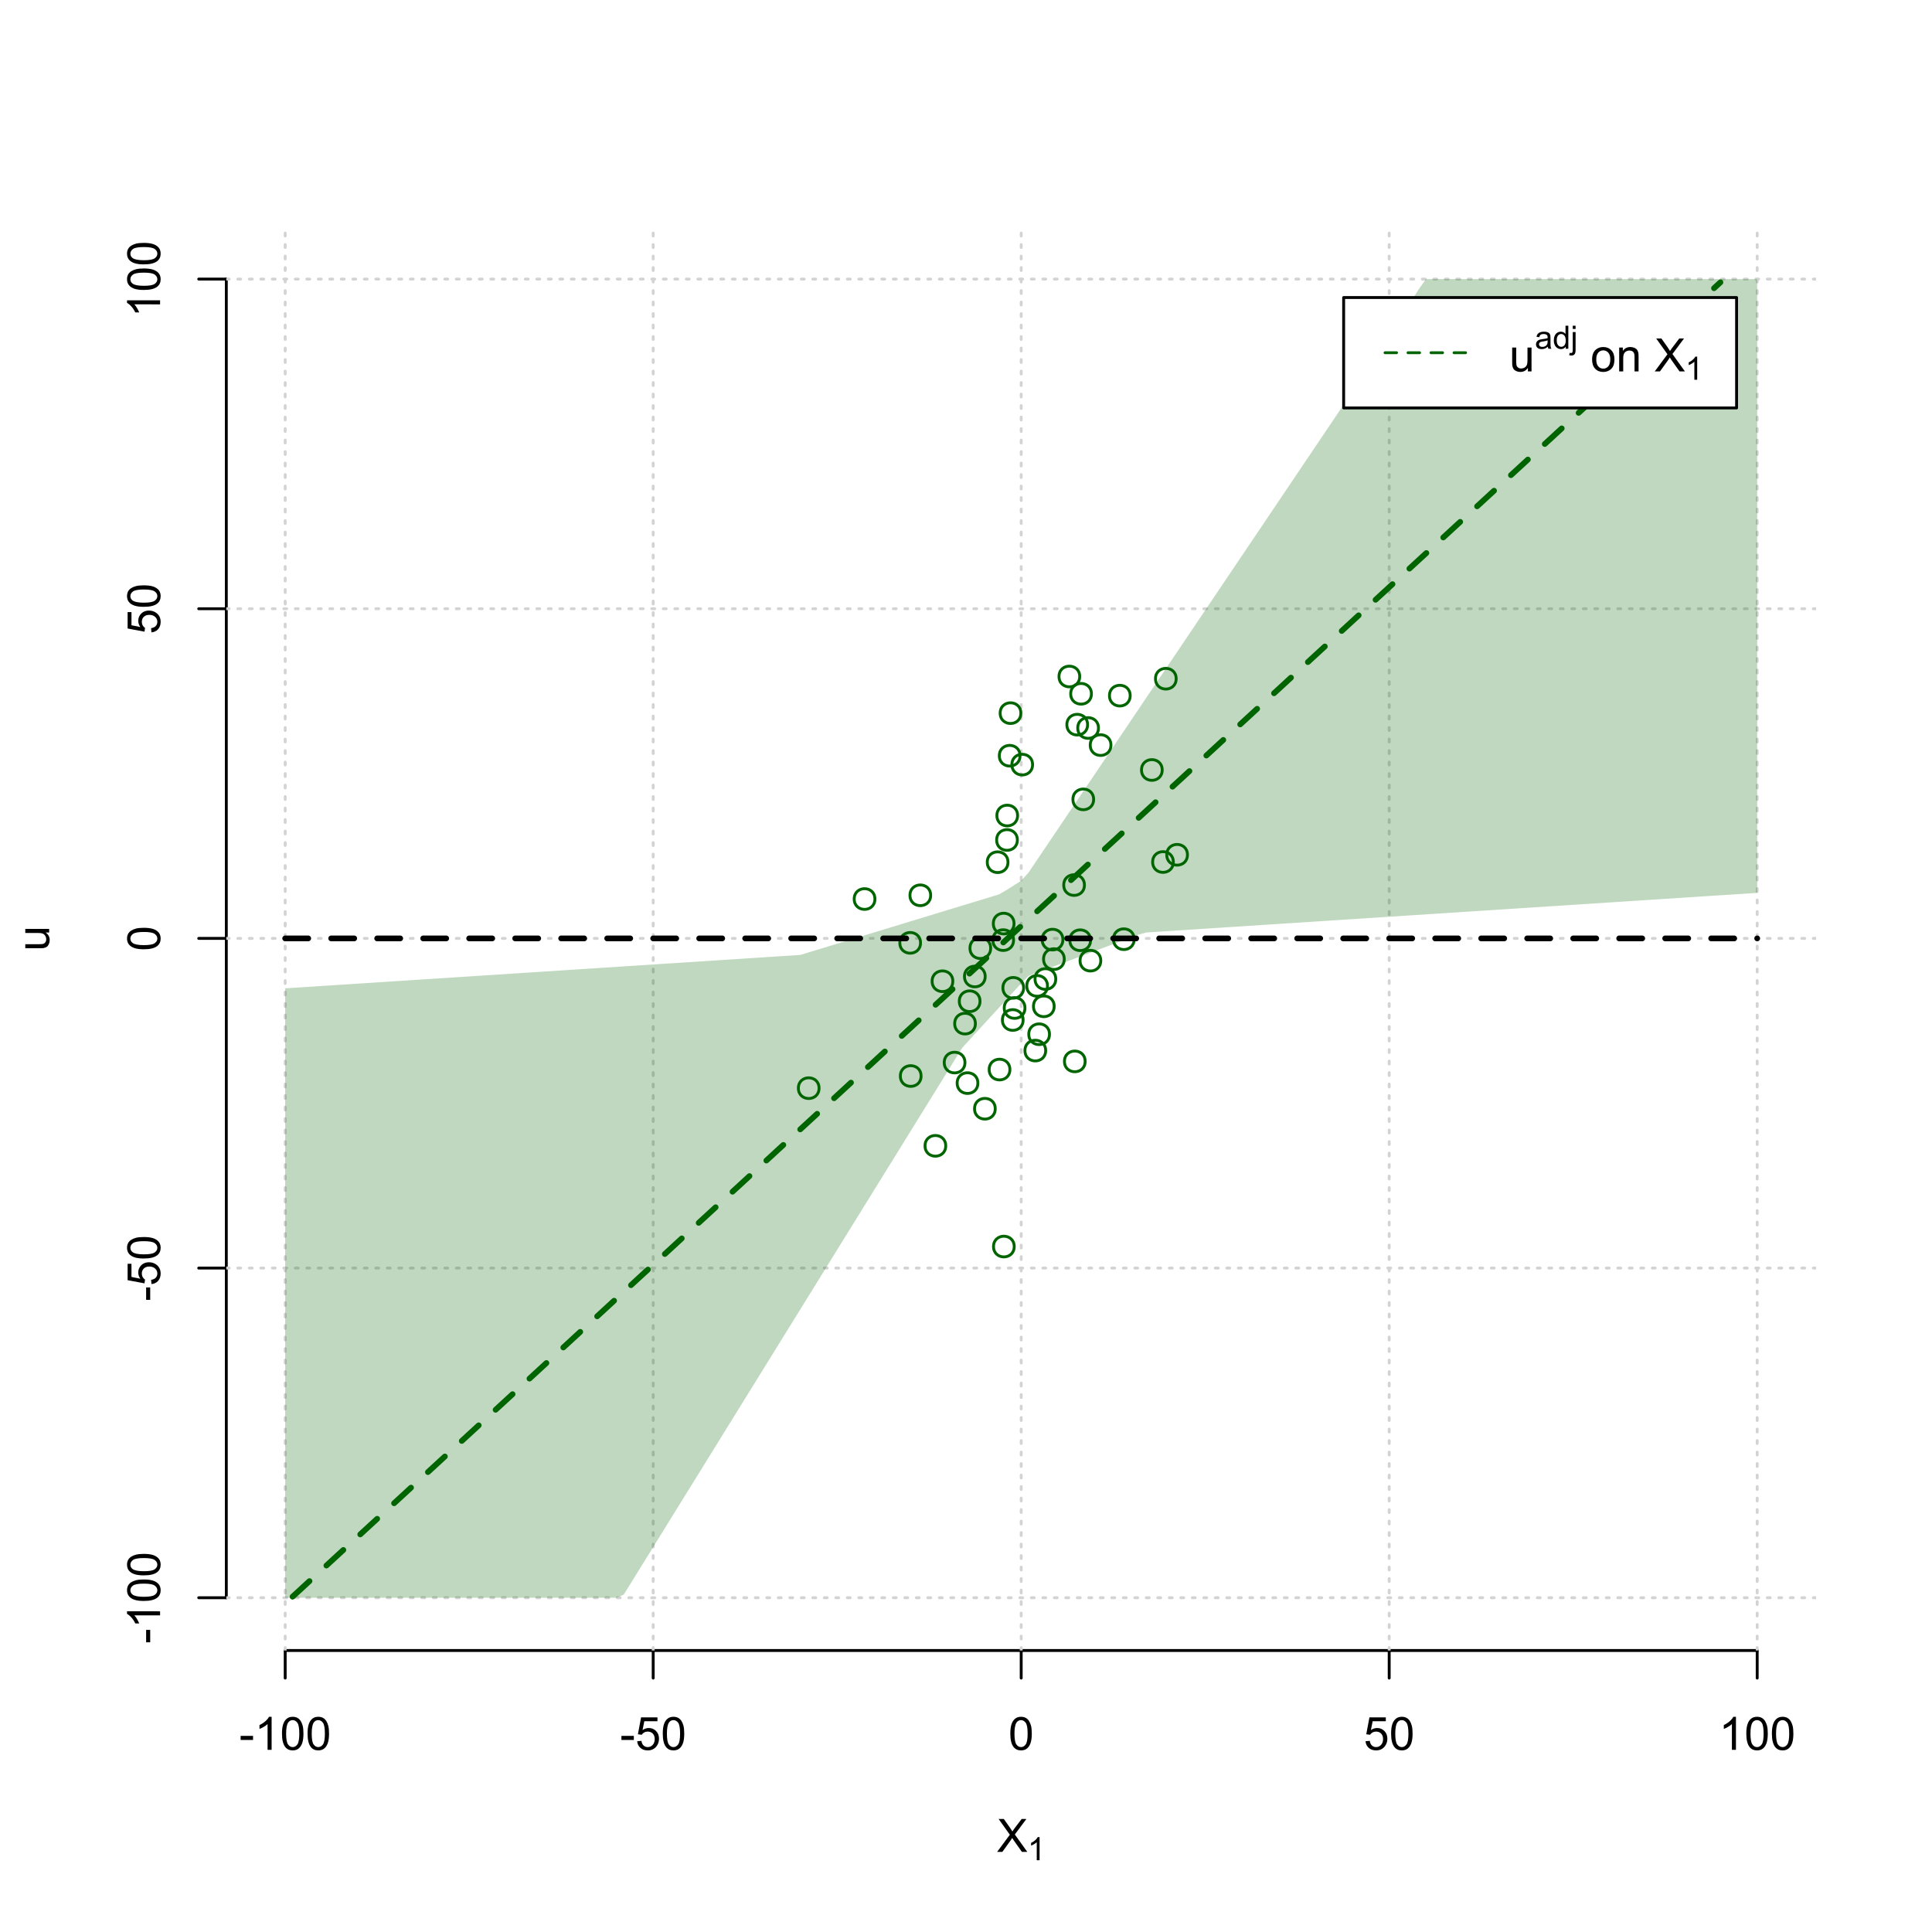 <?xml version="1.0" encoding="UTF-8"?>
<svg xmlns="http://www.w3.org/2000/svg" xmlns:xlink="http://www.w3.org/1999/xlink" width="504pt" height="504pt" viewBox="0 0 504 504" version="1.1">
<defs>
<g>
<symbol overflow="visible" id="glyph0-0">
<path style="stroke:none;" d="M 1.5 0 L 1.5 -7.5 L 7.5 -7.5 L 7.5 0 Z M 1.688 -0.188 L 7.312 -0.188 L 7.312 -7.312 L 1.688 -7.312 Z M 1.688 -0.188 "/>
</symbol>
<symbol overflow="visible" id="glyph0-1">
<path style="stroke:none;" d="M 0.055 0 L 3.375 -4.477 L 0.445 -8.59 L 1.797 -8.59 L 3.359 -6.387 C 3.68 -5.93 3.91 -5.578 4.047 -5.332 C 4.238 -5.645 4.465 -5.969 4.727 -6.312 L 6.457 -8.59 L 7.695 -8.59 L 4.676 -4.539 L 7.93 0 L 6.523 0 L 4.359 -3.062 C 4.238 -3.238 4.113 -3.43 3.984 -3.641 C 3.789 -3.324 3.652 -3.109 3.574 -2.992 L 1.418 0 Z M 0.055 0 "/>
</symbol>
<symbol overflow="visible" id="glyph0-2">
<path style="stroke:none;" d="M 0.383 -2.578 L 0.383 -3.641 L 3.621 -3.641 L 3.621 -2.578 Z M 0.383 -2.578 "/>
</symbol>
<symbol overflow="visible" id="glyph0-3">
<path style="stroke:none;" d="M 4.469 0 L 3.414 0 L 3.414 -6.719 C 3.16 -6.477 2.828 -6.234 2.414 -5.996 C 2 -5.75 1.629 -5.57 1.305 -5.449 L 1.305 -6.469 C 1.895 -6.742 2.41 -7.078 2.852 -7.477 C 3.293 -7.871 3.605 -8.254 3.789 -8.625 L 4.469 -8.625 Z M 4.469 0 "/>
</symbol>
<symbol overflow="visible" id="glyph0-4">
<path style="stroke:none;" d="M 0.5 -4.234 C 0.496 -5.246 0.602 -6.062 0.812 -6.688 C 1.02 -7.305 1.328 -7.785 1.742 -8.121 C 2.148 -8.457 2.668 -8.625 3.297 -8.625 C 3.758 -8.625 4.164 -8.531 4.512 -8.348 C 4.855 -8.16 5.141 -7.891 5.371 -7.543 C 5.594 -7.191 5.773 -6.766 5.906 -6.266 C 6.035 -5.762 6.098 -5.086 6.102 -4.234 C 6.098 -3.227 5.996 -2.414 5.789 -1.797 C 5.578 -1.176 5.266 -0.695 4.859 -0.359 C 4.445 -0.02 3.926 0.145 3.297 0.148 C 2.465 0.145 1.816 -0.148 1.348 -0.742 C 0.781 -1.457 0.496 -2.621 0.5 -4.234 Z M 1.582 -4.234 C 1.582 -2.824 1.746 -1.887 2.074 -1.418 C 2.402 -0.949 2.809 -0.715 3.297 -0.719 C 3.777 -0.715 4.184 -0.949 4.52 -1.422 C 4.848 -1.887 5.016 -2.824 5.016 -4.234 C 5.016 -5.648 4.848 -6.59 4.52 -7.055 C 4.184 -7.516 3.773 -7.746 3.289 -7.75 C 2.801 -7.746 2.414 -7.543 2.125 -7.137 C 1.762 -6.613 1.582 -5.645 1.582 -4.234 Z M 1.582 -4.234 "/>
</symbol>
<symbol overflow="visible" id="glyph0-5">
<path style="stroke:none;" d="M 0.5 -2.25 L 1.605 -2.344 C 1.684 -1.805 1.871 -1.398 2.176 -1.125 C 2.473 -0.852 2.836 -0.715 3.258 -0.719 C 3.766 -0.715 4.195 -0.906 4.547 -1.293 C 4.898 -1.672 5.074 -2.18 5.074 -2.82 C 5.074 -3.414 4.902 -3.891 4.566 -4.242 C 4.227 -4.59 3.785 -4.762 3.242 -4.766 C 2.898 -4.762 2.594 -4.684 2.32 -4.531 C 2.047 -4.375 1.832 -4.176 1.676 -3.93 L 0.688 -4.062 L 1.516 -8.473 L 5.789 -8.473 L 5.789 -7.465 L 2.359 -7.465 L 1.898 -5.156 C 2.414 -5.516 2.953 -5.695 3.523 -5.695 C 4.27 -5.695 4.902 -5.434 5.422 -4.914 C 5.934 -4.395 6.191 -3.727 6.195 -2.914 C 6.191 -2.133 5.965 -1.461 5.516 -0.898 C 4.961 -0.199 4.211 0.145 3.258 0.148 C 2.477 0.145 1.836 -0.07 1.344 -0.508 C 0.844 -0.941 0.562 -1.523 0.5 -2.25 Z M 0.5 -2.25 "/>
</symbol>
<symbol overflow="visible" id="glyph0-6">
<path style="stroke:none;" d="M 4.867 0 L 4.867 -0.914 C 4.379 -0.211 3.723 0.141 2.895 0.141 C 2.527 0.141 2.184 0.07 1.867 -0.07 C 1.547 -0.211 1.309 -0.387 1.156 -0.602 C 1 -0.812 0.895 -1.074 0.832 -1.383 C 0.785 -1.59 0.762 -1.918 0.766 -2.367 L 0.766 -6.223 L 1.82 -6.223 L 1.82 -2.773 C 1.816 -2.219 1.84 -1.848 1.887 -1.656 C 1.949 -1.379 2.09 -1.16 2.309 -1.004 C 2.523 -0.84 2.789 -0.762 3.105 -0.766 C 3.418 -0.762 3.715 -0.844 3.996 -1.008 C 4.273 -1.172 4.469 -1.391 4.586 -1.672 C 4.699 -1.949 4.758 -2.355 4.758 -2.891 L 4.758 -6.223 L 5.812 -6.223 L 5.812 0 Z M 4.867 0 "/>
</symbol>
<symbol overflow="visible" id="glyph0-7">
<path style="stroke:none;" d=""/>
</symbol>
<symbol overflow="visible" id="glyph0-8">
<path style="stroke:none;" d="M 0.398 -3.109 C 0.398 -4.262 0.719 -5.117 1.359 -5.672 C 1.895 -6.133 2.547 -6.363 3.316 -6.363 C 4.172 -6.363 4.871 -6.082 5.414 -5.52 C 5.953 -4.957 6.223 -4.184 6.227 -3.199 C 6.223 -2.398 6.102 -1.766 5.867 -1.309 C 5.625 -0.848 5.277 -0.492 4.82 -0.238 C 4.359 0.016 3.859 0.141 3.316 0.141 C 2.441 0.141 1.734 -0.137 1.203 -0.695 C 0.664 -1.254 0.398 -2.059 0.398 -3.109 Z M 1.484 -3.109 C 1.48 -2.309 1.656 -1.711 2.004 -1.32 C 2.348 -0.922 2.785 -0.727 3.316 -0.727 C 3.84 -0.727 4.273 -0.926 4.621 -1.324 C 4.969 -1.723 5.145 -2.328 5.145 -3.148 C 5.145 -3.914 4.969 -4.496 4.617 -4.895 C 4.266 -5.289 3.832 -5.488 3.316 -5.492 C 2.785 -5.488 2.348 -5.293 2.004 -4.898 C 1.656 -4.5 1.48 -3.902 1.484 -3.109 Z M 1.484 -3.109 "/>
</symbol>
<symbol overflow="visible" id="glyph0-9">
<path style="stroke:none;" d="M 0.789 0 L 0.789 -6.223 L 1.742 -6.223 L 1.742 -5.336 C 2.195 -6.02 2.855 -6.363 3.719 -6.363 C 4.09 -6.363 4.434 -6.293 4.754 -6.16 C 5.066 -6.023 5.305 -5.848 5.461 -5.633 C 5.617 -5.41 5.727 -5.152 5.789 -4.852 C 5.828 -4.656 5.848 -4.312 5.848 -3.828 L 5.848 0 L 4.793 0 L 4.793 -3.785 C 4.793 -4.215 4.75 -4.535 4.668 -4.75 C 4.586 -4.961 4.441 -5.129 4.234 -5.258 C 4.023 -5.383 3.777 -5.449 3.5 -5.449 C 3.047 -5.449 2.66 -5.305 2.332 -5.02 C 2.004 -4.734 1.84 -4.195 1.844 -3.398 L 1.844 0 Z M 0.789 0 "/>
</symbol>
<symbol overflow="visible" id="glyph1-0">
<path style="stroke:none;" d="M 1.051 0 L 1.051 -5.25 L 5.25 -5.25 L 5.25 0 Z M 1.18 -0.133 L 5.117 -0.133 L 5.117 -5.117 L 1.18 -5.117 Z M 1.18 -0.133 "/>
</symbol>
<symbol overflow="visible" id="glyph1-1">
<path style="stroke:none;" d="M 3.129 0 L 2.391 0 L 2.391 -4.703 C 2.211 -4.531 1.977 -4.363 1.691 -4.195 C 1.398 -4.023 1.141 -3.895 0.914 -3.812 L 0.914 -4.527 C 1.328 -4.719 1.688 -4.953 1.996 -5.234 C 2.305 -5.508 2.523 -5.777 2.652 -6.039 L 3.129 -6.039 Z M 3.129 0 "/>
</symbol>
<symbol overflow="visible" id="glyph1-2">
<path style="stroke:none;" d="M 3.395 -0.539 C 3.117 -0.305 2.855 -0.137 2.605 -0.043 C 2.352 0.051 2.082 0.094 1.793 0.098 C 1.312 0.094 0.941 -0.02 0.688 -0.25 C 0.43 -0.48 0.305 -0.781 0.305 -1.148 C 0.305 -1.359 0.352 -1.551 0.449 -1.73 C 0.543 -1.902 0.668 -2.047 0.828 -2.156 C 0.984 -2.262 1.164 -2.34 1.363 -2.398 C 1.504 -2.434 1.723 -2.473 2.02 -2.512 C 2.609 -2.578 3.047 -2.664 3.336 -2.766 C 3.336 -2.867 3.34 -2.93 3.34 -2.957 C 3.34 -3.258 3.27 -3.469 3.129 -3.594 C 2.941 -3.758 2.66 -3.844 2.289 -3.844 C 1.941 -3.844 1.684 -3.781 1.52 -3.66 C 1.348 -3.535 1.227 -3.32 1.152 -3.016 L 0.43 -3.113 C 0.492 -3.418 0.602 -3.668 0.754 -3.863 C 0.902 -4.051 1.121 -4.199 1.406 -4.301 C 1.688 -4.402 2.016 -4.453 2.395 -4.453 C 2.766 -4.453 3.066 -4.406 3.301 -4.32 C 3.527 -4.23 3.699 -4.121 3.812 -3.992 C 3.918 -3.855 3.996 -3.691 4.043 -3.492 C 4.066 -3.363 4.078 -3.133 4.082 -2.809 L 4.082 -1.824 C 4.078 -1.137 4.094 -0.703 4.129 -0.523 C 4.156 -0.336 4.219 -0.164 4.316 0 L 3.543 0 C 3.465 -0.152 3.414 -0.332 3.395 -0.539 Z M 3.336 -2.188 C 3.062 -2.074 2.66 -1.98 2.129 -1.906 C 1.82 -1.859 1.605 -1.812 1.484 -1.758 C 1.355 -1.703 1.258 -1.621 1.191 -1.52 C 1.121 -1.41 1.09 -1.293 1.09 -1.168 C 1.09 -0.969 1.164 -0.805 1.312 -0.676 C 1.461 -0.543 1.68 -0.48 1.969 -0.48 C 2.25 -0.48 2.5 -0.539 2.727 -0.664 C 2.945 -0.785 3.109 -0.957 3.215 -1.176 C 3.293 -1.34 3.332 -1.586 3.336 -1.914 Z M 3.336 -2.188 "/>
</symbol>
<symbol overflow="visible" id="glyph1-3">
<path style="stroke:none;" d="M 3.379 0 L 3.379 -0.551 C 3.102 -0.121 2.695 0.094 2.16 0.098 C 1.812 0.094 1.492 0 1.203 -0.188 C 0.906 -0.379 0.68 -0.645 0.523 -0.988 C 0.359 -1.328 0.281 -1.723 0.285 -2.172 C 0.281 -2.605 0.355 -3 0.504 -3.355 C 0.648 -3.707 0.863 -3.977 1.156 -4.168 C 1.441 -4.355 1.766 -4.453 2.129 -4.453 C 2.387 -4.453 2.621 -4.395 2.828 -4.285 C 3.031 -4.172 3.199 -4.031 3.332 -3.855 L 3.332 -6.012 L 4.066 -6.012 L 4.066 0 Z M 1.047 -2.172 C 1.043 -1.613 1.16 -1.195 1.398 -0.922 C 1.629 -0.641 1.906 -0.504 2.23 -0.508 C 2.551 -0.504 2.824 -0.637 3.051 -0.902 C 3.273 -1.168 3.387 -1.57 3.391 -2.113 C 3.387 -2.707 3.273 -3.145 3.047 -3.426 C 2.816 -3.703 2.531 -3.844 2.199 -3.844 C 1.867 -3.844 1.594 -3.707 1.375 -3.441 C 1.152 -3.168 1.043 -2.746 1.047 -2.172 Z M 1.047 -2.172 "/>
</symbol>
<symbol overflow="visible" id="glyph1-4">
<path style="stroke:none;" d="M 0.551 -5.156 L 0.551 -6.012 L 1.289 -6.012 L 1.289 -5.156 Z M -0.387 1.691 L -0.246 1.062 C -0.098 1.098 0.016 1.117 0.102 1.121 C 0.25 1.117 0.363 1.066 0.438 0.969 C 0.512 0.867 0.551 0.621 0.551 0.223 L 0.551 -4.355 L 1.289 -4.355 L 1.289 0.238 C 1.289 0.773 1.219 1.148 1.078 1.359 C 0.898 1.633 0.602 1.77 0.191 1.77 C -0.008 1.77 -0.199 1.742 -0.387 1.691 Z M -0.387 1.691 "/>
</symbol>
<symbol overflow="visible" id="glyph2-0">
<path style="stroke:none;" d="M 0 -1.5 L -7.5 -1.5 L -7.5 -7.5 L 0 -7.5 Z M -0.188 -1.688 L -0.188 -7.312 L -7.312 -7.312 L -7.312 -1.688 Z M -0.188 -1.688 "/>
</symbol>
<symbol overflow="visible" id="glyph2-1">
<path style="stroke:none;" d="M 0 -4.867 L -0.914 -4.867 C -0.211 -4.379 0.141 -3.723 0.141 -2.895 C 0.141 -2.527 0.07 -2.184 -0.07 -1.867 C -0.211 -1.547 -0.387 -1.309 -0.598 -1.156 C -0.809 -1 -1.07 -0.895 -1.383 -0.832 C -1.59 -0.789 -1.918 -0.766 -2.367 -0.77 L -6.223 -0.77 L -6.223 -1.824 L -2.773 -1.824 C -2.219 -1.82 -1.848 -1.844 -1.656 -1.887 C -1.379 -1.949 -1.16 -2.09 -1.004 -2.309 C -0.84 -2.523 -0.762 -2.789 -0.766 -3.105 C -0.762 -3.418 -0.844 -3.715 -1.008 -3.996 C -1.172 -4.273 -1.391 -4.469 -1.672 -4.586 C -1.945 -4.699 -2.352 -4.758 -2.887 -4.758 L -6.223 -4.758 L -6.223 -5.812 L 0 -5.812 Z M 0 -4.867 "/>
</symbol>
<symbol overflow="visible" id="glyph2-2">
<path style="stroke:none;" d="M -2.578 -0.383 L -3.641 -0.383 L -3.641 -3.621 L -2.578 -3.621 Z M -2.578 -0.383 "/>
</symbol>
<symbol overflow="visible" id="glyph2-3">
<path style="stroke:none;" d="M 0 -4.469 L 0 -3.414 L -6.719 -3.418 C -6.477 -3.16 -6.234 -2.828 -5.996 -2.418 C -5.75 -2.004 -5.57 -1.633 -5.449 -1.309 L -6.469 -1.309 C -6.742 -1.895 -7.078 -2.41 -7.477 -2.852 C -7.871 -3.293 -8.254 -3.605 -8.625 -3.793 L -8.625 -4.473 Z M 0 -4.469 "/>
</symbol>
<symbol overflow="visible" id="glyph2-4">
<path style="stroke:none;" d="M -4.234 -0.5 C -5.246 -0.496 -6.062 -0.602 -6.688 -0.812 C -7.305 -1.02 -7.785 -1.328 -8.121 -1.742 C -8.457 -2.152 -8.625 -2.672 -8.625 -3.301 C -8.625 -3.758 -8.531 -4.164 -8.348 -4.512 C -8.16 -4.859 -7.891 -5.145 -7.543 -5.371 C -7.191 -5.594 -6.766 -5.773 -6.266 -5.906 C -5.762 -6.035 -5.086 -6.098 -4.234 -6.102 C -3.223 -6.098 -2.41 -5.996 -1.793 -5.789 C -1.176 -5.578 -0.695 -5.266 -0.359 -4.859 C -0.02 -4.445 0.145 -3.926 0.148 -3.297 C 0.145 -2.465 -0.148 -1.816 -0.742 -1.348 C -1.457 -0.781 -2.621 -0.496 -4.234 -0.5 Z M -4.234 -1.582 C -2.824 -1.582 -1.887 -1.746 -1.418 -2.074 C -0.949 -2.402 -0.715 -2.809 -0.719 -3.297 C -0.715 -3.777 -0.949 -4.184 -1.422 -4.52 C -1.887 -4.848 -2.824 -5.016 -4.234 -5.016 C -5.648 -5.016 -6.59 -4.848 -7.055 -4.52 C -7.516 -4.188 -7.746 -3.777 -7.75 -3.289 C -7.746 -2.801 -7.543 -2.414 -7.137 -2.129 C -6.613 -1.762 -5.645 -1.582 -4.234 -1.582 Z M -4.234 -1.582 "/>
</symbol>
<symbol overflow="visible" id="glyph2-5">
<path style="stroke:none;" d="M -2.25 -0.5 L -2.344 -1.605 C -1.805 -1.684 -1.398 -1.871 -1.125 -2.176 C -0.852 -2.473 -0.715 -2.836 -0.719 -3.258 C -0.715 -3.766 -0.906 -4.195 -1.293 -4.547 C -1.672 -4.898 -2.18 -5.074 -2.816 -5.074 C -3.414 -5.074 -3.891 -4.902 -4.242 -4.566 C -4.59 -4.227 -4.762 -3.785 -4.766 -3.242 C -4.762 -2.898 -4.684 -2.594 -4.531 -2.32 C -4.375 -2.047 -4.176 -1.832 -3.93 -1.676 L -4.062 -0.688 L -8.473 -1.52 L -8.473 -5.789 L -7.465 -5.789 L -7.465 -2.363 L -5.156 -1.898 C -5.516 -2.414 -5.695 -2.953 -5.695 -3.523 C -5.695 -4.27 -5.434 -4.902 -4.914 -5.422 C -4.395 -5.934 -3.727 -6.191 -2.91 -6.195 C -2.133 -6.191 -1.461 -5.965 -0.895 -5.516 C -0.199 -4.961 0.145 -4.211 0.148 -3.258 C 0.145 -2.477 -0.07 -1.836 -0.508 -1.344 C -0.941 -0.848 -1.523 -0.566 -2.25 -0.5 Z M -2.25 -0.5 "/>
</symbol>
</g>
<clipPath id="clip1">
  <path d="M 74 59.039 L 75 59.039 L 75 430.559 L 74 430.559 Z M 74 59.039 "/>
</clipPath>
<clipPath id="clip2">
  <path d="M 170 59.039 L 171 59.039 L 171 430.559 L 170 430.559 Z M 170 59.039 "/>
</clipPath>
<clipPath id="clip3">
  <path d="M 266 59.039 L 267 59.039 L 267 430.559 L 266 430.559 Z M 266 59.039 "/>
</clipPath>
<clipPath id="clip4">
  <path d="M 362 59.039 L 363 59.039 L 363 430.559 L 362 430.559 Z M 362 59.039 "/>
</clipPath>
<clipPath id="clip5">
  <path d="M 458 59.039 L 459 59.039 L 459 430.559 L 458 430.559 Z M 458 59.039 "/>
</clipPath>
<clipPath id="clip6">
  <path d="M 59.039 416 L 473.758 416 L 473.758 418 L 59.039 418 Z M 59.039 416 "/>
</clipPath>
<clipPath id="clip7">
  <path d="M 59.039 330 L 473.758 330 L 473.758 332 L 59.039 332 Z M 59.039 330 "/>
</clipPath>
<clipPath id="clip8">
  <path d="M 59.039 244 L 473.758 244 L 473.758 246 L 59.039 246 Z M 59.039 244 "/>
</clipPath>
<clipPath id="clip9">
  <path d="M 59.039 158 L 473.758 158 L 473.758 160 L 59.039 160 Z M 59.039 158 "/>
</clipPath>
<clipPath id="clip10">
  <path d="M 59.039 72 L 473.758 72 L 473.758 74 L 59.039 74 Z M 59.039 72 "/>
</clipPath>
</defs>
<g id="surface1326">
<rect x="0" y="0" width="504" height="504" style="fill:rgb(100%,100%,100%);fill-opacity:1;stroke:none;"/>
<g style="fill:rgb(0%,0%,0%);fill-opacity:1;">
  <use xlink:href="#glyph0-1" x="260.062" y="483.102"/>
</g>
<g style="fill:rgb(0%,0%,0%);fill-opacity:1;">
  <use xlink:href="#glyph1-1" x="268.066" y="485.281"/>
</g>
<g style="fill:rgb(0%,0%,0%);fill-opacity:1;">
  <use xlink:href="#glyph2-1" x="12.82" y="248.137"/>
</g>
<path style="fill:none;stroke-width:0.75;stroke-linecap:round;stroke-linejoin:round;stroke:rgb(0%,0%,0%);stroke-opacity:1;stroke-miterlimit:10;" d="M 74.398 430.559 L 458.398 430.559 "/>
<path style="fill:none;stroke-width:0.75;stroke-linecap:round;stroke-linejoin:round;stroke:rgb(0%,0%,0%);stroke-opacity:1;stroke-miterlimit:10;" d="M 74.398 430.559 L 74.398 437.762 "/>
<path style="fill:none;stroke-width:0.75;stroke-linecap:round;stroke-linejoin:round;stroke:rgb(0%,0%,0%);stroke-opacity:1;stroke-miterlimit:10;" d="M 170.398 430.559 L 170.398 437.762 "/>
<path style="fill:none;stroke-width:0.75;stroke-linecap:round;stroke-linejoin:round;stroke:rgb(0%,0%,0%);stroke-opacity:1;stroke-miterlimit:10;" d="M 266.398 430.559 L 266.398 437.762 "/>
<path style="fill:none;stroke-width:0.75;stroke-linecap:round;stroke-linejoin:round;stroke:rgb(0%,0%,0%);stroke-opacity:1;stroke-miterlimit:10;" d="M 362.398 430.559 L 362.398 437.762 "/>
<path style="fill:none;stroke-width:0.75;stroke-linecap:round;stroke-linejoin:round;stroke:rgb(0%,0%,0%);stroke-opacity:1;stroke-miterlimit:10;" d="M 458.398 430.559 L 458.398 437.762 "/>
<g style="fill:rgb(0%,0%,0%);fill-opacity:1;">
  <use xlink:href="#glyph0-2" x="62.391" y="456.48"/>
  <use xlink:href="#glyph0-3" x="66.387" y="456.48"/>
  <use xlink:href="#glyph0-4" x="73.061" y="456.48"/>
  <use xlink:href="#glyph0-4" x="79.734" y="456.48"/>
</g>
<g style="fill:rgb(0%,0%,0%);fill-opacity:1;">
  <use xlink:href="#glyph0-2" x="161.727" y="456.48"/>
  <use xlink:href="#glyph0-5" x="165.723" y="456.48"/>
  <use xlink:href="#glyph0-4" x="172.396" y="456.48"/>
</g>
<g style="fill:rgb(0%,0%,0%);fill-opacity:1;">
  <use xlink:href="#glyph0-4" x="263.062" y="456.48"/>
</g>
<g style="fill:rgb(0%,0%,0%);fill-opacity:1;">
  <use xlink:href="#glyph0-5" x="355.727" y="456.48"/>
  <use xlink:href="#glyph0-4" x="362.4" y="456.48"/>
</g>
<g style="fill:rgb(0%,0%,0%);fill-opacity:1;">
  <use xlink:href="#glyph0-3" x="448.387" y="456.48"/>
  <use xlink:href="#glyph0-4" x="455.061" y="456.48"/>
  <use xlink:href="#glyph0-4" x="461.734" y="456.48"/>
</g>
<path style="fill:none;stroke-width:0.75;stroke-linecap:round;stroke-linejoin:round;stroke:rgb(0%,0%,0%);stroke-opacity:1;stroke-miterlimit:10;" d="M 59.039 416.801 L 59.039 72.801 "/>
<path style="fill:none;stroke-width:0.75;stroke-linecap:round;stroke-linejoin:round;stroke:rgb(0%,0%,0%);stroke-opacity:1;stroke-miterlimit:10;" d="M 59.039 416.801 L 51.84 416.801 "/>
<path style="fill:none;stroke-width:0.75;stroke-linecap:round;stroke-linejoin:round;stroke:rgb(0%,0%,0%);stroke-opacity:1;stroke-miterlimit:10;" d="M 59.039 330.801 L 51.84 330.801 "/>
<path style="fill:none;stroke-width:0.75;stroke-linecap:round;stroke-linejoin:round;stroke:rgb(0%,0%,0%);stroke-opacity:1;stroke-miterlimit:10;" d="M 59.039 244.801 L 51.84 244.801 "/>
<path style="fill:none;stroke-width:0.75;stroke-linecap:round;stroke-linejoin:round;stroke:rgb(0%,0%,0%);stroke-opacity:1;stroke-miterlimit:10;" d="M 59.039 158.801 L 51.84 158.801 "/>
<path style="fill:none;stroke-width:0.75;stroke-linecap:round;stroke-linejoin:round;stroke:rgb(0%,0%,0%);stroke-opacity:1;stroke-miterlimit:10;" d="M 59.039 72.801 L 51.84 72.801 "/>
<g style="fill:rgb(0%,0%,0%);fill-opacity:1;">
  <use xlink:href="#glyph2-2" x="41.762" y="428.809"/>
  <use xlink:href="#glyph2-3" x="41.762" y="424.812"/>
  <use xlink:href="#glyph2-4" x="41.762" y="418.139"/>
  <use xlink:href="#glyph2-4" x="41.762" y="411.465"/>
</g>
<g style="fill:rgb(0%,0%,0%);fill-opacity:1;">
  <use xlink:href="#glyph2-2" x="41.762" y="339.473"/>
  <use xlink:href="#glyph2-5" x="41.762" y="335.477"/>
  <use xlink:href="#glyph2-4" x="41.762" y="328.803"/>
</g>
<g style="fill:rgb(0%,0%,0%);fill-opacity:1;">
  <use xlink:href="#glyph2-4" x="41.762" y="248.137"/>
</g>
<g style="fill:rgb(0%,0%,0%);fill-opacity:1;">
  <use xlink:href="#glyph2-5" x="41.762" y="165.473"/>
  <use xlink:href="#glyph2-4" x="41.762" y="158.799"/>
</g>
<g style="fill:rgb(0%,0%,0%);fill-opacity:1;">
  <use xlink:href="#glyph2-3" x="41.762" y="82.812"/>
  <use xlink:href="#glyph2-4" x="41.762" y="76.139"/>
  <use xlink:href="#glyph2-4" x="41.762" y="69.465"/>
</g>
<g clip-path="url(#clip1)" clip-rule="nonzero">
<path style="fill:none;stroke-width:0.75;stroke-linecap:round;stroke-linejoin:round;stroke:rgb(82.745%,82.745%,82.745%);stroke-opacity:1;stroke-dasharray:0.75,2.25;stroke-miterlimit:10;" d="M 74.398 430.559 L 74.398 59.039 "/>
</g>
<g clip-path="url(#clip2)" clip-rule="nonzero">
<path style="fill:none;stroke-width:0.75;stroke-linecap:round;stroke-linejoin:round;stroke:rgb(82.745%,82.745%,82.745%);stroke-opacity:1;stroke-dasharray:0.75,2.25;stroke-miterlimit:10;" d="M 170.398 430.559 L 170.398 59.039 "/>
</g>
<g clip-path="url(#clip3)" clip-rule="nonzero">
<path style="fill:none;stroke-width:0.75;stroke-linecap:round;stroke-linejoin:round;stroke:rgb(82.745%,82.745%,82.745%);stroke-opacity:1;stroke-dasharray:0.75,2.25;stroke-miterlimit:10;" d="M 266.398 430.559 L 266.398 59.039 "/>
</g>
<g clip-path="url(#clip4)" clip-rule="nonzero">
<path style="fill:none;stroke-width:0.75;stroke-linecap:round;stroke-linejoin:round;stroke:rgb(82.745%,82.745%,82.745%);stroke-opacity:1;stroke-dasharray:0.75,2.25;stroke-miterlimit:10;" d="M 362.398 430.559 L 362.398 59.039 "/>
</g>
<g clip-path="url(#clip5)" clip-rule="nonzero">
<path style="fill:none;stroke-width:0.75;stroke-linecap:round;stroke-linejoin:round;stroke:rgb(82.745%,82.745%,82.745%);stroke-opacity:1;stroke-dasharray:0.75,2.25;stroke-miterlimit:10;" d="M 458.398 430.559 L 458.398 59.039 "/>
</g>
<g clip-path="url(#clip6)" clip-rule="nonzero">
<path style="fill:none;stroke-width:0.75;stroke-linecap:round;stroke-linejoin:round;stroke:rgb(82.745%,82.745%,82.745%);stroke-opacity:1;stroke-dasharray:0.75,2.25;stroke-miterlimit:10;" d="M 59.039 416.801 L 473.762 416.801 "/>
</g>
<g clip-path="url(#clip7)" clip-rule="nonzero">
<path style="fill:none;stroke-width:0.75;stroke-linecap:round;stroke-linejoin:round;stroke:rgb(82.745%,82.745%,82.745%);stroke-opacity:1;stroke-dasharray:0.75,2.25;stroke-miterlimit:10;" d="M 59.039 330.801 L 473.762 330.801 "/>
</g>
<g clip-path="url(#clip8)" clip-rule="nonzero">
<path style="fill:none;stroke-width:0.75;stroke-linecap:round;stroke-linejoin:round;stroke:rgb(82.745%,82.745%,82.745%);stroke-opacity:1;stroke-dasharray:0.75,2.25;stroke-miterlimit:10;" d="M 59.039 244.801 L 473.762 244.801 "/>
</g>
<g clip-path="url(#clip9)" clip-rule="nonzero">
<path style="fill:none;stroke-width:0.75;stroke-linecap:round;stroke-linejoin:round;stroke:rgb(82.745%,82.745%,82.745%);stroke-opacity:1;stroke-dasharray:0.75,2.25;stroke-miterlimit:10;" d="M 59.039 158.801 L 473.762 158.801 "/>
</g>
<g clip-path="url(#clip10)" clip-rule="nonzero">
<path style="fill:none;stroke-width:0.75;stroke-linecap:round;stroke-linejoin:round;stroke:rgb(82.745%,82.745%,82.745%);stroke-opacity:1;stroke-dasharray:0.75,2.25;stroke-miterlimit:10;" d="M 59.039 72.801 L 473.762 72.801 "/>
</g>
<path style=" stroke:none;fill-rule:nonzero;fill:rgb(0%,39.216%,0%);fill-opacity:0.251;" d="M 74.398 270.285 L 74.398 257.832 L 76.32 257.707 L 78.238 257.586 L 80.16 257.461 L 82.078 257.336 L 85.922 257.086 L 87.84 256.961 L 89.762 256.836 L 91.68 256.711 L 93.602 256.586 L 95.52 256.465 L 97.441 256.34 L 99.359 256.215 L 101.281 256.09 L 103.199 255.965 L 105.121 255.84 L 107.039 255.715 L 108.961 255.59 L 110.879 255.469 L 112.801 255.344 L 114.719 255.219 L 116.641 255.094 L 118.559 254.969 L 120.48 254.844 L 122.398 254.719 L 124.32 254.594 L 126.238 254.473 L 128.16 254.348 L 130.078 254.223 L 133.922 253.973 L 135.84 253.848 L 137.762 253.723 L 139.68 253.598 L 141.602 253.473 L 143.52 253.352 L 145.441 253.227 L 147.359 253.102 L 149.281 252.977 L 151.199 252.852 L 153.121 252.727 L 155.039 252.602 L 156.961 252.477 L 158.879 252.355 L 160.801 252.23 L 162.719 252.105 L 164.641 251.98 L 166.559 251.855 L 168.48 251.73 L 170.398 251.605 L 172.32 251.48 L 174.238 251.355 L 176.16 251.234 L 178.078 251.109 L 181.922 250.859 L 183.84 250.734 L 185.762 250.609 L 187.68 250.484 L 189.602 250.359 L 191.52 250.238 L 193.441 250.113 L 195.359 249.988 L 197.281 249.863 L 199.199 249.738 L 201.121 249.613 L 203.039 249.488 L 204.961 249.363 L 206.879 249.238 L 208.801 249.105 L 210.719 248.52 L 212.641 247.938 L 214.559 247.352 L 216.48 246.766 L 218.398 246.18 L 220.32 245.598 L 222.238 245.012 L 224.16 244.426 L 226.078 243.84 L 228 243.258 L 229.922 242.672 L 231.84 242.086 L 233.762 241.504 L 235.68 240.918 L 237.602 240.332 L 239.52 239.746 L 241.441 239.164 L 243.359 238.578 L 245.281 237.992 L 247.199 237.406 L 249.121 236.824 L 251.039 236.238 L 252.961 235.652 L 254.879 235.07 L 256.801 234.484 L 258.719 233.898 L 260.641 233.312 L 262.559 232.188 L 264.48 230.977 L 266.398 229.762 L 268.32 227.625 L 270.238 224.773 L 272.16 221.926 L 274.078 219.074 L 277.922 213.371 L 279.84 210.52 L 281.762 207.668 L 283.68 204.816 L 285.602 201.965 L 287.52 199.113 L 289.441 196.262 L 291.359 193.41 L 293.281 190.559 L 295.199 187.707 L 297.121 184.855 L 299.039 182.004 L 300.961 179.156 L 302.879 176.305 L 304.801 173.453 L 306.719 170.602 L 308.641 167.75 L 310.559 164.898 L 312.48 162.047 L 314.398 159.195 L 316.32 156.344 L 318.238 153.492 L 320.16 150.641 L 322.078 147.789 L 325.922 142.086 L 327.84 139.234 L 329.762 136.387 L 331.68 133.535 L 333.602 130.684 L 335.52 127.832 L 337.441 124.98 L 339.359 122.129 L 341.281 119.277 L 343.199 116.426 L 345.121 113.574 L 347.039 110.723 L 348.961 107.871 L 350.879 105.02 L 352.801 102.168 L 354.719 99.316 L 356.641 96.465 L 358.559 93.617 L 360.48 90.766 L 362.398 87.762 L 364.32 84.695 L 366.238 81.633 L 368.16 78.566 L 370.078 75.5 L 372 72.801 L 458.398 72.801 L 458.398 232.926 L 456.48 233.051 L 454.559 233.176 L 452.641 233.301 L 450.719 233.426 L 448.801 233.547 L 446.879 233.672 L 444.961 233.797 L 443.039 233.922 L 441.121 234.047 L 439.199 234.172 L 437.281 234.297 L 435.359 234.422 L 433.441 234.543 L 431.52 234.668 L 429.602 234.793 L 427.68 234.918 L 425.762 235.043 L 423.84 235.168 L 421.922 235.293 L 418.078 235.543 L 416.16 235.664 L 414.238 235.789 L 412.32 235.914 L 410.398 236.039 L 408.48 236.164 L 406.559 236.289 L 404.641 236.414 L 402.719 236.539 L 400.801 236.66 L 398.879 236.785 L 396.961 236.91 L 395.039 237.035 L 393.121 237.16 L 391.199 237.285 L 389.281 237.41 L 387.359 237.535 L 385.441 237.66 L 383.52 237.781 L 381.602 237.906 L 379.68 238.031 L 377.762 238.156 L 375.84 238.281 L 373.922 238.406 L 370.078 238.656 L 368.16 238.777 L 366.238 238.902 L 364.32 239.027 L 362.398 239.152 L 360.48 239.277 L 358.559 239.402 L 356.641 239.527 L 354.719 239.652 L 352.801 239.773 L 350.879 239.898 L 348.961 240.023 L 347.039 240.148 L 345.121 240.273 L 343.199 240.398 L 341.281 240.523 L 339.359 240.648 L 337.441 240.773 L 335.52 240.895 L 333.602 241.02 L 331.68 241.145 L 329.762 241.27 L 327.84 241.395 L 325.922 241.52 L 322.078 241.77 L 320.16 241.891 L 318.238 242.016 L 316.32 242.141 L 314.398 242.266 L 312.48 242.391 L 310.559 242.516 L 308.641 242.641 L 306.719 242.766 L 304.801 242.891 L 302.879 243.012 L 300.961 243.137 L 299.039 243.262 L 297.121 243.773 L 295.199 244.492 L 293.281 245.211 L 291.359 245.934 L 289.441 246.652 L 287.52 247.375 L 285.602 248.094 L 283.68 248.816 L 281.762 249.535 L 279.84 250.254 L 277.922 250.977 L 276 251.695 L 274.078 252.418 L 272.16 253.137 L 270.238 253.859 L 268.32 254.578 L 266.398 256.527 L 264.48 258.625 L 262.559 260.723 L 260.641 262.82 L 258.719 264.918 L 256.801 267.016 L 254.879 269.113 L 252.961 271.211 L 251.039 273.309 L 249.121 276.383 L 247.199 279.484 L 245.281 282.586 L 243.359 285.688 L 241.441 288.789 L 239.52 291.891 L 237.602 294.996 L 235.68 298.098 L 233.762 301.199 L 231.84 304.301 L 229.922 307.402 L 228 310.504 L 226.078 313.609 L 224.16 316.711 L 222.238 319.812 L 220.32 322.914 L 218.398 326.016 L 216.48 329.117 L 214.559 332.219 L 212.641 335.324 L 210.719 338.426 L 208.801 341.527 L 206.879 344.629 L 204.961 347.73 L 203.039 350.832 L 201.121 353.934 L 199.199 357.039 L 197.281 360.141 L 195.359 363.242 L 193.441 366.344 L 191.52 369.445 L 189.602 372.547 L 187.68 375.648 L 185.762 378.754 L 183.84 381.855 L 181.922 384.957 L 178.078 391.16 L 176.16 394.262 L 174.238 397.367 L 172.32 400.469 L 170.398 403.57 L 168.48 406.672 L 166.559 409.773 L 164.641 412.875 L 162.719 415.977 L 160.801 416.801 L 74.398 416.801 Z M 74.398 270.285 "/>
<path style="fill:none;stroke-width:0.75;stroke-linecap:round;stroke-linejoin:round;stroke:rgb(0%,39.216%,0%);stroke-opacity:1;stroke-miterlimit:10;" d="M 251.727 277.188 C 251.727 280.789 246.324 280.789 246.324 277.188 C 246.324 273.59 251.727 273.59 251.727 277.188 "/>
<path style="fill:none;stroke-width:0.75;stroke-linecap:round;stroke-linejoin:round;stroke:rgb(0%,39.216%,0%);stroke-opacity:1;stroke-miterlimit:10;" d="M 281.66 176.48 C 281.66 180.078 276.262 180.078 276.262 176.48 C 276.262 172.879 281.66 172.879 281.66 176.48 "/>
<path style="fill:none;stroke-width:0.75;stroke-linecap:round;stroke-linejoin:round;stroke:rgb(0%,39.216%,0%);stroke-opacity:1;stroke-miterlimit:10;" d="M 272.781 274.066 C 272.781 277.664 267.379 277.664 267.379 274.066 C 267.379 270.465 272.781 270.465 272.781 274.066 "/>
<path style="fill:none;stroke-width:0.75;stroke-linecap:round;stroke-linejoin:round;stroke:rgb(0%,39.216%,0%);stroke-opacity:1;stroke-miterlimit:10;" d="M 266.312 186.039 C 266.312 189.637 260.914 189.637 260.914 186.039 C 260.914 182.438 266.312 182.438 266.312 186.039 "/>
<path style="fill:none;stroke-width:0.75;stroke-linecap:round;stroke-linejoin:round;stroke:rgb(0%,39.216%,0%);stroke-opacity:1;stroke-miterlimit:10;" d="M 303.184 200.863 C 303.184 204.465 297.785 204.465 297.785 200.863 C 297.785 197.266 303.184 197.266 303.184 200.863 "/>
<path style="fill:none;stroke-width:0.75;stroke-linecap:round;stroke-linejoin:round;stroke:rgb(0%,39.216%,0%);stroke-opacity:1;stroke-miterlimit:10;" d="M 273.777 269.801 C 273.777 273.402 268.379 273.402 268.379 269.801 C 268.379 266.199 273.777 266.199 273.777 269.801 "/>
<path style="fill:none;stroke-width:0.75;stroke-linecap:round;stroke-linejoin:round;stroke:rgb(0%,39.216%,0%);stroke-opacity:1;stroke-miterlimit:10;" d="M 306.086 224.875 C 306.086 228.477 300.688 228.477 300.688 224.875 C 300.688 221.277 306.086 221.277 306.086 224.875 "/>
<path style="fill:none;stroke-width:0.75;stroke-linecap:round;stroke-linejoin:round;stroke:rgb(0%,39.216%,0%);stroke-opacity:1;stroke-miterlimit:10;" d="M 228.238 234.527 C 228.238 238.129 222.836 238.129 222.836 234.527 C 222.836 230.93 228.238 230.93 228.238 234.527 "/>
<path style="fill:none;stroke-width:0.75;stroke-linecap:round;stroke-linejoin:round;stroke:rgb(0%,39.216%,0%);stroke-opacity:1;stroke-miterlimit:10;" d="M 275 262.52 C 275 266.117 269.602 266.117 269.602 262.52 C 269.602 258.918 275 258.918 275 262.52 "/>
<path style="fill:none;stroke-width:0.75;stroke-linecap:round;stroke-linejoin:round;stroke:rgb(0%,39.216%,0%);stroke-opacity:1;stroke-miterlimit:10;" d="M 287.156 250.605 C 287.156 254.207 281.758 254.207 281.758 250.605 C 281.758 247.008 287.156 247.008 287.156 250.605 "/>
<path style="fill:none;stroke-width:0.75;stroke-linecap:round;stroke-linejoin:round;stroke:rgb(0%,39.216%,0%);stroke-opacity:1;stroke-miterlimit:10;" d="M 267.027 257.695 C 267.027 261.297 261.629 261.297 261.629 257.695 C 261.629 254.098 267.027 254.098 267.027 257.695 "/>
<path style="fill:none;stroke-width:0.75;stroke-linecap:round;stroke-linejoin:round;stroke:rgb(0%,39.216%,0%);stroke-opacity:1;stroke-miterlimit:10;" d="M 242.781 233.555 C 242.781 237.156 237.383 237.156 237.383 233.555 C 237.383 229.957 242.781 229.957 242.781 233.555 "/>
<path style="fill:none;stroke-width:0.75;stroke-linecap:round;stroke-linejoin:round;stroke:rgb(0%,39.216%,0%);stroke-opacity:1;stroke-miterlimit:10;" d="M 273.254 257.191 C 273.254 260.793 267.855 260.793 267.855 257.191 C 267.855 253.594 273.254 253.594 273.254 257.191 "/>
<path style="fill:none;stroke-width:0.75;stroke-linecap:round;stroke-linejoin:round;stroke:rgb(0%,39.216%,0%);stroke-opacity:1;stroke-miterlimit:10;" d="M 277.633 250.203 C 277.633 253.805 272.23 253.805 272.23 250.203 C 272.23 246.605 277.633 246.605 277.633 250.203 "/>
<path style="fill:none;stroke-width:0.75;stroke-linecap:round;stroke-linejoin:round;stroke:rgb(0%,39.216%,0%);stroke-opacity:1;stroke-miterlimit:10;" d="M 259.629 289.238 C 259.629 292.84 254.23 292.84 254.23 289.238 C 254.23 285.641 259.629 285.641 259.629 289.238 "/>
<path style="fill:none;stroke-width:0.75;stroke-linecap:round;stroke-linejoin:round;stroke:rgb(0%,39.216%,0%);stroke-opacity:1;stroke-miterlimit:10;" d="M 277.277 245.117 C 277.277 248.719 271.879 248.719 271.879 245.117 C 271.879 241.516 277.277 241.516 277.277 245.117 "/>
<path style="fill:none;stroke-width:0.75;stroke-linecap:round;stroke-linejoin:round;stroke:rgb(0%,39.216%,0%);stroke-opacity:1;stroke-miterlimit:10;" d="M 246.711 298.914 C 246.711 302.516 241.312 302.516 241.312 298.914 C 241.312 295.316 246.711 295.316 246.711 298.914 "/>
<path style="fill:none;stroke-width:0.75;stroke-linecap:round;stroke-linejoin:round;stroke:rgb(0%,39.216%,0%);stroke-opacity:1;stroke-miterlimit:10;" d="M 254.449 267.027 C 254.449 270.629 249.047 270.629 249.047 267.027 C 249.047 263.43 254.449 263.43 254.449 267.027 "/>
<path style="fill:none;stroke-width:0.75;stroke-linecap:round;stroke-linejoin:round;stroke:rgb(0%,39.216%,0%);stroke-opacity:1;stroke-miterlimit:10;" d="M 289.809 194.371 C 289.809 197.973 284.41 197.973 284.41 194.371 C 284.41 190.773 289.809 190.773 289.809 194.371 "/>
<path style="fill:none;stroke-width:0.75;stroke-linecap:round;stroke-linejoin:round;stroke:rgb(0%,39.216%,0%);stroke-opacity:1;stroke-miterlimit:10;" d="M 267.379 262.953 C 267.379 266.555 261.977 266.555 261.977 262.953 C 261.977 259.355 267.379 259.355 267.379 262.953 "/>
<path style="fill:none;stroke-width:0.75;stroke-linecap:round;stroke-linejoin:round;stroke:rgb(0%,39.216%,0%);stroke-opacity:1;stroke-miterlimit:10;" d="M 284.719 180.988 C 284.719 184.59 279.316 184.59 279.316 180.988 C 279.316 177.391 284.719 177.391 284.719 180.988 "/>
<path style="fill:none;stroke-width:0.75;stroke-linecap:round;stroke-linejoin:round;stroke:rgb(0%,39.216%,0%);stroke-opacity:1;stroke-miterlimit:10;" d="M 282.895 230.883 C 282.895 234.48 277.496 234.48 277.496 230.883 C 277.496 227.281 282.895 227.281 282.895 230.883 "/>
<path style="fill:none;stroke-width:0.75;stroke-linecap:round;stroke-linejoin:round;stroke:rgb(0%,39.216%,0%);stroke-opacity:1;stroke-miterlimit:10;" d="M 294.828 181.469 C 294.828 185.07 289.43 185.07 289.43 181.469 C 289.43 177.871 294.828 177.871 294.828 181.469 "/>
<path style="fill:none;stroke-width:0.75;stroke-linecap:round;stroke-linejoin:round;stroke:rgb(0%,39.216%,0%);stroke-opacity:1;stroke-miterlimit:10;" d="M 265.457 212.746 C 265.457 216.348 260.059 216.348 260.059 212.746 C 260.059 209.148 265.457 209.148 265.457 212.746 "/>
<path style="fill:none;stroke-width:0.75;stroke-linecap:round;stroke-linejoin:round;stroke:rgb(0%,39.216%,0%);stroke-opacity:1;stroke-miterlimit:10;" d="M 266.902 266.086 C 266.902 269.688 261.5 269.688 261.5 266.086 C 261.5 262.488 266.902 262.488 266.902 266.086 "/>
<path style="fill:none;stroke-width:0.75;stroke-linecap:round;stroke-linejoin:round;stroke:rgb(0%,39.216%,0%);stroke-opacity:1;stroke-miterlimit:10;" d="M 213.668 283.867 C 213.668 287.469 208.27 287.469 208.27 283.867 C 208.27 280.27 213.668 280.27 213.668 283.867 "/>
<path style="fill:none;stroke-width:0.75;stroke-linecap:round;stroke-linejoin:round;stroke:rgb(0%,39.216%,0%);stroke-opacity:1;stroke-miterlimit:10;" d="M 264.531 240.934 C 264.531 244.531 259.129 244.531 259.129 240.934 C 259.129 237.332 264.531 237.332 264.531 240.934 "/>
<path style="fill:none;stroke-width:0.75;stroke-linecap:round;stroke-linejoin:round;stroke:rgb(0%,39.216%,0%);stroke-opacity:1;stroke-miterlimit:10;" d="M 275.414 255.395 C 275.414 258.992 270.012 258.992 270.012 255.395 C 270.012 251.793 275.414 251.793 275.414 255.395 "/>
<path style="fill:none;stroke-width:0.75;stroke-linecap:round;stroke-linejoin:round;stroke:rgb(0%,39.216%,0%);stroke-opacity:1;stroke-miterlimit:10;" d="M 262.949 224.922 C 262.949 228.523 257.551 228.523 257.551 224.922 C 257.551 221.324 262.949 221.324 262.949 224.922 "/>
<path style="fill:none;stroke-width:0.75;stroke-linecap:round;stroke-linejoin:round;stroke:rgb(0%,39.216%,0%);stroke-opacity:1;stroke-miterlimit:10;" d="M 248.562 255.977 C 248.562 259.578 243.16 259.578 243.16 255.977 C 243.16 252.379 248.562 252.379 248.562 255.977 "/>
<path style="fill:none;stroke-width:0.75;stroke-linecap:round;stroke-linejoin:round;stroke:rgb(0%,39.216%,0%);stroke-opacity:1;stroke-miterlimit:10;" d="M 284.492 245.277 C 284.492 248.875 279.09 248.875 279.09 245.277 C 279.09 241.676 284.492 241.676 284.492 245.277 "/>
<path style="fill:none;stroke-width:0.75;stroke-linecap:round;stroke-linejoin:round;stroke:rgb(0%,39.216%,0%);stroke-opacity:1;stroke-miterlimit:10;" d="M 269.367 199.465 C 269.367 203.066 263.969 203.066 263.969 199.465 C 263.969 195.867 269.367 195.867 269.367 199.465 "/>
<path style="fill:none;stroke-width:0.75;stroke-linecap:round;stroke-linejoin:round;stroke:rgb(0%,39.216%,0%);stroke-opacity:1;stroke-miterlimit:10;" d="M 264.578 325.188 C 264.578 328.789 259.18 328.789 259.18 325.188 C 259.18 321.59 264.578 321.59 264.578 325.188 "/>
<path style="fill:none;stroke-width:0.75;stroke-linecap:round;stroke-linejoin:round;stroke:rgb(0%,39.216%,0%);stroke-opacity:1;stroke-miterlimit:10;" d="M 283.715 189.043 C 283.715 192.645 278.312 192.645 278.312 189.043 C 278.312 185.445 283.715 185.445 283.715 189.043 "/>
<path style="fill:none;stroke-width:0.75;stroke-linecap:round;stroke-linejoin:round;stroke:rgb(0%,39.216%,0%);stroke-opacity:1;stroke-miterlimit:10;" d="M 266.098 197.145 C 266.098 200.746 260.695 200.746 260.695 197.145 C 260.695 193.547 266.098 193.547 266.098 197.145 "/>
<path style="fill:none;stroke-width:0.75;stroke-linecap:round;stroke-linejoin:round;stroke:rgb(0%,39.216%,0%);stroke-opacity:1;stroke-miterlimit:10;" d="M 306.828 177.055 C 306.828 180.656 301.43 180.656 301.43 177.055 C 301.43 173.457 306.828 173.457 306.828 177.055 "/>
<path style="fill:none;stroke-width:0.75;stroke-linecap:round;stroke-linejoin:round;stroke:rgb(0%,39.216%,0%);stroke-opacity:1;stroke-miterlimit:10;" d="M 257.004 254.738 C 257.004 258.34 251.605 258.34 251.605 254.738 C 251.605 251.141 257.004 251.141 257.004 254.738 "/>
<path style="fill:none;stroke-width:0.75;stroke-linecap:round;stroke-linejoin:round;stroke:rgb(0%,39.216%,0%);stroke-opacity:1;stroke-miterlimit:10;" d="M 286.555 189.914 C 286.555 193.512 281.152 193.512 281.152 189.914 C 281.152 186.312 286.555 186.312 286.555 189.914 "/>
<path style="fill:none;stroke-width:0.75;stroke-linecap:round;stroke-linejoin:round;stroke:rgb(0%,39.216%,0%);stroke-opacity:1;stroke-miterlimit:10;" d="M 263.449 279.016 C 263.449 282.617 258.047 282.617 258.047 279.016 C 258.047 275.418 263.449 275.418 263.449 279.016 "/>
<path style="fill:none;stroke-width:0.75;stroke-linecap:round;stroke-linejoin:round;stroke:rgb(0%,39.216%,0%);stroke-opacity:1;stroke-miterlimit:10;" d="M 240.281 280.699 C 240.281 284.301 234.879 284.301 234.879 280.699 C 234.879 277.102 240.281 277.102 240.281 280.699 "/>
<path style="fill:none;stroke-width:0.75;stroke-linecap:round;stroke-linejoin:round;stroke:rgb(0%,39.216%,0%);stroke-opacity:1;stroke-miterlimit:10;" d="M 255.094 282.547 C 255.094 286.148 249.695 286.148 249.695 282.547 C 249.695 278.949 255.094 278.949 255.094 282.547 "/>
<path style="fill:none;stroke-width:0.75;stroke-linecap:round;stroke-linejoin:round;stroke:rgb(0%,39.216%,0%);stroke-opacity:1;stroke-miterlimit:10;" d="M 264.406 245.246 C 264.406 248.848 259.008 248.848 259.008 245.246 C 259.008 241.648 264.406 241.648 264.406 245.246 "/>
<path style="fill:none;stroke-width:0.75;stroke-linecap:round;stroke-linejoin:round;stroke:rgb(0%,39.216%,0%);stroke-opacity:1;stroke-miterlimit:10;" d="M 258.434 247.344 C 258.434 250.945 253.035 250.945 253.035 247.344 C 253.035 243.746 258.434 243.746 258.434 247.344 "/>
<path style="fill:none;stroke-width:0.75;stroke-linecap:round;stroke-linejoin:round;stroke:rgb(0%,39.216%,0%);stroke-opacity:1;stroke-miterlimit:10;" d="M 255.652 261.188 C 255.652 264.789 250.254 264.789 250.254 261.188 C 250.254 257.59 255.652 257.59 255.652 261.188 "/>
<path style="fill:none;stroke-width:0.75;stroke-linecap:round;stroke-linejoin:round;stroke:rgb(0%,39.216%,0%);stroke-opacity:1;stroke-miterlimit:10;" d="M 285.293 208.535 C 285.293 212.133 279.895 212.133 279.895 208.535 C 279.895 204.934 285.293 204.934 285.293 208.535 "/>
<path style="fill:none;stroke-width:0.75;stroke-linecap:round;stroke-linejoin:round;stroke:rgb(0%,39.216%,0%);stroke-opacity:1;stroke-miterlimit:10;" d="M 309.77 222.988 C 309.77 226.59 304.371 226.59 304.371 222.988 C 304.371 219.387 309.77 219.387 309.77 222.988 "/>
<path style="fill:none;stroke-width:0.75;stroke-linecap:round;stroke-linejoin:round;stroke:rgb(0%,39.216%,0%);stroke-opacity:1;stroke-miterlimit:10;" d="M 283.082 276.887 C 283.082 280.484 277.684 280.484 277.684 276.887 C 277.684 273.285 283.082 273.285 283.082 276.887 "/>
<path style="fill:none;stroke-width:0.75;stroke-linecap:round;stroke-linejoin:round;stroke:rgb(0%,39.216%,0%);stroke-opacity:1;stroke-miterlimit:10;" d="M 295.871 245.008 C 295.871 248.605 290.473 248.605 290.473 245.008 C 290.473 241.406 295.871 241.406 295.871 245.008 "/>
<path style="fill:none;stroke-width:0.75;stroke-linecap:round;stroke-linejoin:round;stroke:rgb(0%,39.216%,0%);stroke-opacity:1;stroke-miterlimit:10;" d="M 240.137 245.965 C 240.137 249.562 234.738 249.562 234.738 245.965 C 234.738 242.363 240.137 242.363 240.137 245.965 "/>
<path style="fill:none;stroke-width:0.75;stroke-linecap:round;stroke-linejoin:round;stroke:rgb(0%,39.216%,0%);stroke-opacity:1;stroke-miterlimit:10;" d="M 265.398 219.125 C 265.398 222.723 259.996 222.723 259.996 219.125 C 259.996 215.523 265.398 215.523 265.398 219.125 "/>
<path style="fill:none;stroke-width:1.5;stroke-linecap:round;stroke-linejoin:round;stroke:rgb(0%,0%,0%);stroke-opacity:1;stroke-dasharray:6,6;stroke-miterlimit:10;" d="M 74.398 244.801 L 458.398 244.801 "/>
<path style="fill:none;stroke-width:1.5;stroke-linecap:round;stroke-linejoin:round;stroke:rgb(0%,39.216%,0%);stroke-opacity:1;stroke-dasharray:6,6;stroke-miterlimit:10;" d="M 76.32 416.527 L 78.238 414.762 L 80.16 412.992 L 82.078 411.227 L 84 409.461 L 85.922 407.691 L 87.84 405.926 L 89.762 404.156 L 91.68 402.391 L 93.602 400.621 L 95.52 398.855 L 97.441 397.086 L 99.359 395.32 L 101.281 393.551 L 103.199 391.785 L 105.121 390.02 L 107.039 388.25 L 108.961 386.484 L 110.879 384.715 L 112.801 382.949 L 114.719 381.18 L 116.641 379.414 L 118.559 377.645 L 120.48 375.879 L 122.398 374.109 L 124.32 372.344 L 126.238 370.578 L 128.16 368.809 L 130.078 367.043 L 132 365.273 L 133.922 363.508 L 135.84 361.738 L 137.762 359.973 L 139.68 358.203 L 141.602 356.438 L 143.52 354.668 L 145.441 352.902 L 147.359 351.137 L 149.281 349.367 L 151.199 347.602 L 153.121 345.832 L 155.039 344.066 L 156.961 342.297 L 158.879 340.531 L 160.801 338.762 L 162.719 336.996 L 164.641 335.23 L 166.559 333.461 L 168.48 331.695 L 170.398 329.926 L 172.32 328.16 L 174.238 326.391 L 176.16 324.625 L 178.078 322.855 L 180 321.09 L 181.922 319.32 L 183.84 317.555 L 185.762 315.789 L 187.68 314.02 L 189.602 312.254 L 191.52 310.484 L 193.441 308.719 L 195.359 306.949 L 197.281 305.184 L 199.199 303.414 L 201.121 301.648 L 203.039 299.879 L 204.961 298.113 L 206.879 296.348 L 208.801 294.578 L 210.719 292.812 L 212.641 291.043 L 214.559 289.277 L 216.48 287.508 L 218.398 285.742 L 220.32 283.973 L 222.238 282.207 L 224.16 280.438 L 226.078 278.672 L 228 276.906 L 229.922 275.137 L 231.84 273.371 L 233.762 271.602 L 235.68 269.836 L 237.602 268.066 L 239.52 266.301 L 241.441 264.531 L 243.359 262.766 L 245.281 260.996 L 247.199 259.23 L 249.121 257.465 L 251.039 255.695 L 252.961 253.93 L 254.879 252.16 L 256.801 250.395 L 258.719 248.625 L 260.641 246.859 L 262.559 245.09 L 264.48 243.324 L 266.398 241.555 L 268.32 239.789 L 270.238 238.023 L 272.16 236.254 L 274.078 234.488 L 276 232.719 L 277.922 230.953 L 279.84 229.184 L 281.762 227.418 L 283.68 225.648 L 285.602 223.883 L 287.52 222.117 L 289.441 220.348 L 291.359 218.582 L 293.281 216.812 L 295.199 215.047 L 297.121 213.277 L 299.039 211.512 L 300.961 209.742 L 302.879 207.977 L 304.801 206.207 L 306.719 204.441 L 308.641 202.676 L 310.559 200.906 L 312.48 199.141 L 314.398 197.371 L 316.32 195.605 L 318.238 193.836 L 320.16 192.07 L 322.078 190.301 L 324 188.535 L 325.922 186.766 L 327.84 185 L 329.762 183.234 L 331.68 181.465 L 333.602 179.699 L 335.52 177.93 L 337.441 176.164 L 339.359 174.395 L 341.281 172.629 L 343.199 170.859 L 345.121 169.094 L 347.039 167.324 L 348.961 165.559 L 350.879 163.793 L 352.801 162.023 L 354.719 160.258 L 356.641 158.488 L 358.559 156.723 L 360.48 154.953 L 362.398 153.188 L 364.32 151.418 L 366.238 149.652 L 368.16 147.883 L 370.078 146.117 L 372 144.352 L 373.922 142.582 L 375.84 140.816 L 377.762 139.047 L 379.68 137.281 L 381.602 135.512 L 383.52 133.746 L 385.441 131.977 L 387.359 130.211 L 389.281 128.445 L 391.199 126.676 L 393.121 124.91 L 395.039 123.141 L 396.961 121.375 L 398.879 119.605 L 400.801 117.84 L 402.719 116.07 L 404.641 114.305 L 406.559 112.535 L 408.48 110.77 L 410.398 109.004 L 412.32 107.234 L 414.238 105.469 L 416.16 103.699 L 418.078 101.934 L 420 100.164 L 421.922 98.398 L 423.84 96.629 L 425.762 94.863 L 427.68 93.094 L 429.602 91.328 L 431.52 89.562 L 433.441 87.793 L 435.359 86.027 L 437.281 84.258 L 439.199 82.492 L 441.121 80.723 L 443.039 78.957 L 444.961 77.188 L 446.879 75.422 L 448.801 73.652 "/>
<path style="fill-rule:nonzero;fill:rgb(100%,100%,100%);fill-opacity:1;stroke-width:0.75;stroke-linecap:round;stroke-linejoin:round;stroke:rgb(0%,0%,0%);stroke-opacity:1;stroke-miterlimit:10;" d="M 350.516 77.617 L 453.023 77.617 L 453.023 106.418 L 350.516 106.418 Z M 350.516 77.617 "/>
<path style="fill:none;stroke-width:0.75;stroke-linecap:round;stroke-linejoin:round;stroke:rgb(0%,39.216%,0%);stroke-opacity:1;stroke-dasharray:3,3;stroke-miterlimit:10;" d="M 361.316 92.016 L 382.914 92.016 "/>
<g style="fill:rgb(0%,0%,0%);fill-opacity:1;">
  <use xlink:href="#glyph0-6" x="393.715" y="96.891"/>
</g>
<g style="fill:rgb(0%,0%,0%);fill-opacity:1;">
  <use xlink:href="#glyph1-2" x="400.391" y="90.977"/>
</g>
<g style="fill:rgb(0%,0%,0%);fill-opacity:1;">
  <use xlink:href="#glyph1-3" x="405.062" y="90.977"/>
</g>
<g style="fill:rgb(0%,0%,0%);fill-opacity:1;">
  <use xlink:href="#glyph1-4" x="409.734" y="90.977"/>
</g>
<g style="fill:rgb(0%,0%,0%);fill-opacity:1;">
  <use xlink:href="#glyph0-7" x="411.598" y="96.891"/>
  <use xlink:href="#glyph0-8" x="414.932" y="96.891"/>
  <use xlink:href="#glyph0-9" x="421.605" y="96.891"/>
  <use xlink:href="#glyph0-7" x="428.279" y="96.891"/>
</g>
<g style="fill:rgb(0%,0%,0%);fill-opacity:1;">
  <use xlink:href="#glyph0-1" x="431.613" y="96.891"/>
</g>
<g style="fill:rgb(0%,0%,0%);fill-opacity:1;">
  <use xlink:href="#glyph1-1" x="439.617" y="99.066"/>
</g>
<g style="fill:rgb(0%,0%,0%);fill-opacity:1;">
  <use xlink:href="#glyph0-7" x="444.289" y="96.891"/>
</g>
</g>
</svg>
